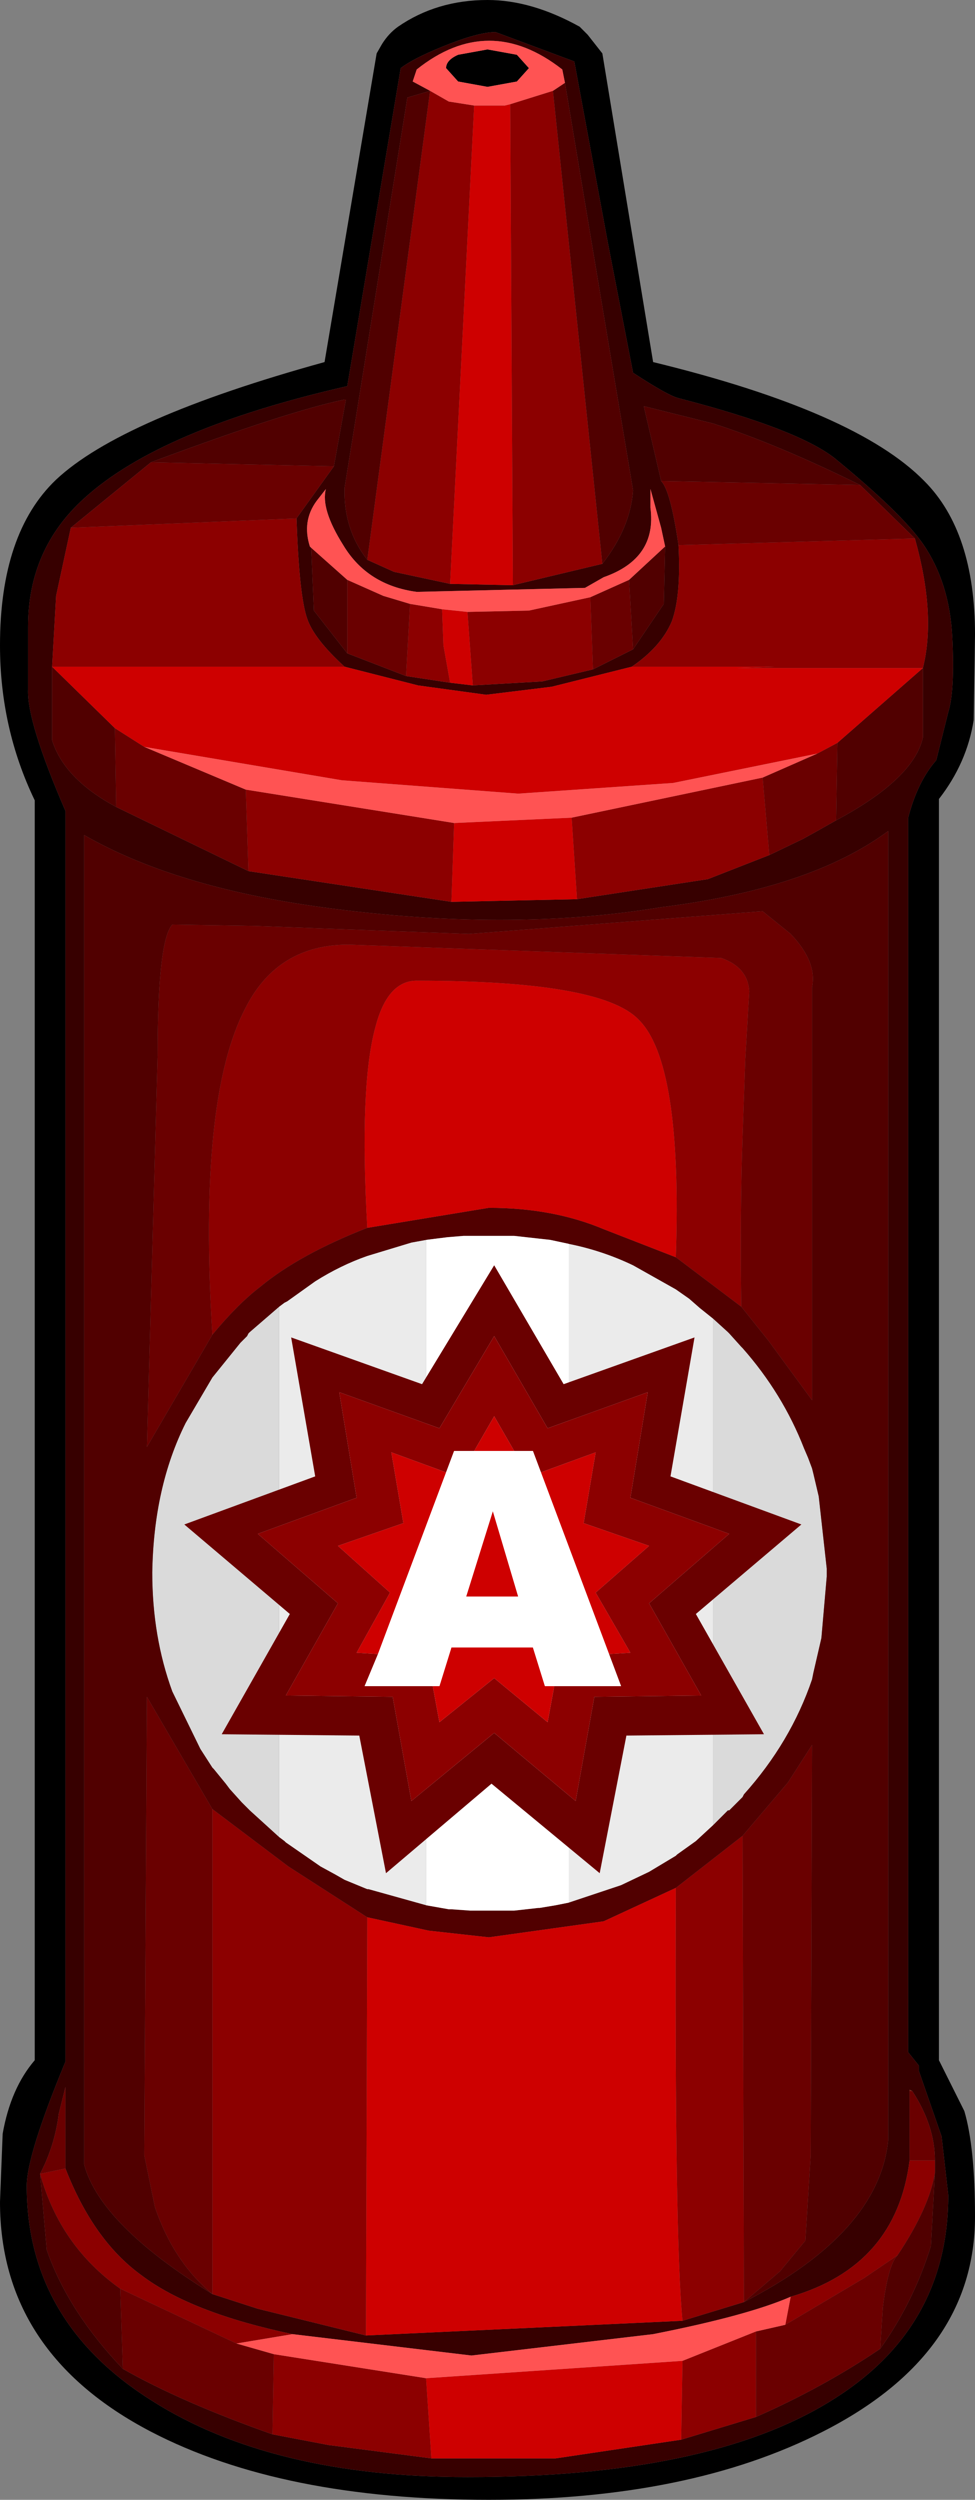<?xml version="1.0" encoding="UTF-8" standalone="no"?>
<svg xmlns:ffdec="https://www.free-decompiler.com/flash" xmlns:xlink="http://www.w3.org/1999/xlink" ffdec:objectType="shape" height="93.55px" width="36.5px" xmlns="http://www.w3.org/2000/svg">
  <rect width="100%" height="100%" fill="#808080" stroke="none"/>
  <g transform="matrix(1.0, 0.0, 0.0, 1.0, 0.0, 0.0)">
    <path d="M22.0 1.3 L22.55 2.0 24.45 13.55 Q32.05 15.4 34.6 18.0 36.5 19.9 36.5 23.75 L36.45 26.95 Q36.2 28.55 35.15 29.9 L35.15 77.1 35.25 77.3 36.1 79.0 Q36.5 80.35 36.5 82.95 36.5 88.1 30.8 91.0 25.8 93.55 18.3 93.55 10.55 93.55 5.65 91.0 0.0 88.05 0.0 82.4 L0.1 79.85 Q0.4 78.15 1.3 77.1 L1.3 29.95 Q0.0 27.25 0.0 24.15 0.0 19.95 2.1 17.95 4.55 15.65 12.15 13.55 L14.1 2.0 14.3 1.65 Q14.55 1.25 14.9 1.0 16.35 0.0 18.25 0.0 19.9 0.0 21.7 1.0 L22.0 1.3 M22.75 9.05 L21.5 2.3 18.55 1.2 Q17.9 1.2 16.55 1.75 15.45 2.2 15.0 2.55 L13.0 14.45 Q6.0 16.05 3.15 18.65 1.05 20.55 1.05 23.45 L1.05 25.8 Q1.0 27.0 2.45 30.35 L2.45 77.15 Q1.0 80.65 1.0 81.8 1.0 86.9 5.7 89.85 10.2 92.7 17.5 92.7 26.5 92.7 31.1 89.85 35.5 87.15 35.5 82.15 L35.25 79.95 34.4 77.5 34.4 77.3 34.0 76.8 34.0 30.6 Q34.35 29.25 35.05 28.45 L35.5 26.65 Q35.75 25.85 35.65 23.85 35.55 21.8 34.55 20.35 33.75 19.2 31.25 17.15 29.85 16.05 25.4 14.9 25.0 14.8 23.7 13.95 L22.75 9.05 M19.35 2.05 L19.8 2.55 19.35 3.05 18.25 3.25 17.15 3.05 16.7 2.55 Q16.7 2.25 17.15 2.05 L18.25 1.85 19.35 2.05" fill="#000000" fill-rule="evenodd" stroke="none"/>
    <path d="M34.05 78.25 L34.05 78.2 34.15 78.25 34.05 78.25" fill="#7e2616" fill-rule="evenodd" stroke="none"/>
    <path d="M10.45 48.9 L10.65 48.75 10.75 48.7 11.8 47.95 Q12.75 47.35 13.75 47.0 L15.4 46.5 15.95 46.4 15.95 71.3 13.8 70.7 13.75 70.7 12.9 70.35 12.55 70.15 12.0 69.85 11.35 69.4 10.7 68.95 10.65 68.9 10.45 68.75 10.45 48.9 M21.3 46.55 Q22.55 46.8 23.7 47.35 L24.5 47.8 25.3 48.25 25.8 48.6 26.2 48.95 26.7 49.35 26.7 68.3 26.05 68.9 25.35 69.4 25.3 69.45 24.3 70.05 23.25 70.55 21.3 71.2 21.3 46.55" fill="#ebebeb" fill-rule="evenodd" stroke="none"/>
    <path d="M26.7 49.35 L27.25 49.85 27.3 49.9 27.75 50.4 27.8 50.45 Q29.3 52.15 30.1 54.2 L30.25 54.55 30.4 54.95 30.45 55.15 30.65 56.0 30.95 58.7 30.95 58.85 30.95 59.0 30.75 61.3 30.45 62.6 30.4 62.85 Q29.6 65.2 27.85 67.15 L27.8 67.25 27.35 67.7 27.3 67.75 27.25 67.75 26.7 68.3 26.7 49.35 M10.45 68.75 L9.35 67.75 9.1 67.5 9.05 67.45 8.6 66.95 8.45 66.75 8.0 66.2 7.95 66.15 7.5 65.45 6.45 63.3 Q5.7 61.25 5.7 58.85 5.75 55.65 6.95 53.25 L7.95 51.55 9.0 50.25 9.25 50.0 9.3 49.9 9.35 49.85 10.45 48.9 10.45 68.75" fill="#dadada" fill-rule="evenodd" stroke="none"/>
    <path d="M21.15 3.1 L21.05 2.6 Q18.3 0.45 15.6 2.6 L15.45 3.05 16.1 3.4 15.25 3.65 12.9 18.25 Q12.85 19.8 13.75 20.95 L14.75 21.4 16.85 21.85 19.2 21.9 22.55 21.1 Q23.6 19.75 23.7 18.35 L21.15 3.1 M22.75 9.05 L23.7 13.95 Q25.0 14.8 25.4 14.9 29.85 16.05 31.25 17.15 33.75 19.2 34.55 20.35 35.55 21.8 35.65 23.85 35.75 25.85 35.5 26.65 L35.05 28.45 Q34.35 29.25 34.0 30.6 L34.0 76.8 34.4 77.3 34.4 77.5 35.25 79.95 35.5 82.15 Q35.5 87.15 31.1 89.85 26.5 92.7 17.5 92.7 10.2 92.7 5.7 89.85 1.0 86.9 1.0 81.8 1.0 80.65 2.45 77.15 L2.45 30.35 Q1.0 27.0 1.05 25.8 L1.05 23.45 Q1.05 20.55 3.15 18.65 6.0 16.05 13.0 14.45 L15.0 2.55 Q15.45 2.2 16.55 1.75 17.9 1.2 18.55 1.2 L21.5 2.3 22.75 9.05 M32.2 18.15 Q29.05 16.6 26.7 15.85 L24.1 15.2 24.75 18.0 Q25.1 18.35 25.4 20.4 25.5 22.3 25.15 23.25 24.75 24.2 23.65 24.95 L20.65 25.7 18.2 26.0 15.65 25.65 12.9 24.95 Q11.75 23.9 11.5 23.15 11.2 22.3 11.1 19.4 L12.5 17.45 12.95 14.95 12.9 14.95 Q10.75 15.4 5.65 17.3 L2.65 19.75 2.1 22.3 1.95 24.95 1.95 27.7 Q2.4 29.15 4.35 30.2 L9.3 32.6 16.9 33.75 21.6 33.65 26.5 32.9 28.8 32.0 30.05 31.4 Q30.6 31.1 31.3 30.7 34.2 29.15 34.55 27.6 L34.55 25.0 Q35.05 23.0 34.25 20.15 L32.2 18.15 M23.7 24.3 L24.85 22.6 24.9 20.45 24.75 19.75 24.35 18.3 24.35 19.0 Q24.6 20.9 22.6 21.6 L21.9 22.0 15.6 22.15 Q13.75 21.9 12.85 20.4 12.0 19.05 12.2 18.3 L11.85 18.75 Q11.3 19.5 11.6 20.45 L11.65 20.5 11.75 22.85 13.0 24.45 15.2 25.3 16.85 25.55 17.7 25.65 20.3 25.5 22.2 25.05 23.7 24.3 M27.85 86.15 Q32.9 83.55 33.25 80.1 L33.25 31.1 Q30.35 33.25 24.75 33.95 19.0 34.9 12.05 33.95 6.55 33.2 3.15 31.25 L3.15 81.0 Q3.75 83.25 7.95 85.85 L9.65 86.4 13.7 87.4 25.55 86.85 27.85 86.15 M2.45 81.15 L2.45 78.1 2.2 79.1 Q2.05 80.3 1.5 81.35 L1.75 84.2 Q2.55 86.5 4.6 88.65 6.8 89.9 10.2 91.1 L12.3 91.5 16.15 92.0 20.8 92.0 25.5 91.3 28.3 90.45 Q30.8 89.35 32.95 87.9 34.2 86.15 34.85 84.05 L35.0 81.3 35.0 81.15 35.0 80.9 35.0 80.85 Q35.0 79.55 34.15 78.25 L34.05 78.2 34.05 78.25 34.05 80.85 Q33.55 84.8 29.6 85.95 28.0 86.65 24.45 87.35 L17.65 88.15 10.95 87.35 Q7.15 86.55 5.3 85.15 3.5 83.85 2.45 81.15" fill="#370000" fill-rule="evenodd" stroke="none"/>
    <path d="M16.1 3.4 L16.8 3.8 17.75 3.95 16.85 21.85 14.75 21.4 13.75 20.95 16.1 3.4 M19.1 3.9 L20.7 3.4 22.55 21.1 19.2 21.9 19.1 3.9 M34.25 20.15 Q35.05 23.0 34.55 25.0 L27.6 25.0 29.0 24.95 23.65 24.95 Q24.75 24.2 25.15 23.25 25.5 22.3 25.4 20.4 L34.25 20.15 M28.8 32.0 L26.5 32.9 21.6 33.65 21.4 30.6 28.55 29.1 28.8 32.0 M16.9 33.75 L9.3 32.6 9.2 29.55 17.0 30.8 16.9 33.75 M1.95 24.95 L2.1 22.3 2.65 19.75 11.1 19.4 Q11.2 22.3 11.5 23.15 11.75 23.9 12.9 24.95 L1.95 24.95 M22.1 22.35 L22.2 25.05 20.3 25.5 17.7 25.65 17.5 22.9 19.8 22.85 22.1 22.35 M15.2 25.3 L15.35 22.6 16.55 22.8 16.6 24.15 16.85 25.55 15.2 25.3 M27.75 48.9 L25.3 47.05 Q25.55 39.75 23.9 38.15 22.5 36.7 15.6 36.7 14.5 36.7 14.05 38.45 13.45 40.65 13.75 45.95 11.2 46.95 9.75 48.15 8.9 48.8 7.95 49.95 7.4 41.1 9.2 37.7 10.4 35.35 13.05 35.35 L27.0 35.85 Q28.0 36.2 28.05 37.1 L27.9 39.65 27.8 42.5 Q27.7 45.35 27.75 48.9 M27.85 86.15 L25.55 86.85 Q25.25 83.8 25.3 70.65 L27.8 68.7 27.85 86.15 M13.7 87.4 L9.65 86.4 7.95 85.85 7.95 67.7 10.8 69.85 13.75 71.75 13.7 87.4 M1.5 81.35 L2.45 81.15 Q3.5 83.85 5.3 85.15 7.15 86.55 10.95 87.35 L8.85 87.7 4.5 85.65 Q2.25 84.05 1.5 81.35 M29.6 85.95 Q33.55 84.8 34.05 80.85 L35.0 80.85 35.0 80.9 35.0 81.15 35.0 81.3 Q34.8 82.6 33.6 84.4 L32.35 85.25 29.4 87.0 29.6 85.95 M28.3 90.45 L25.5 91.3 25.55 88.35 28.3 87.25 28.3 90.45 M16.15 92.0 L12.3 91.5 10.2 91.1 10.25 88.1 15.95 89.0 16.15 92.0" fill="#8c0000" fill-rule="evenodd" stroke="none"/>
    <path d="M32.2 18.15 L34.25 20.15 25.4 20.4 Q25.1 18.35 24.75 18.0 L32.2 18.15 M31.3 30.7 Q30.6 31.1 30.05 31.4 L28.8 32.0 28.55 29.1 30.6 28.2 31.35 27.8 31.3 30.7 M9.3 32.6 L4.35 30.2 4.3 27.25 5.4 27.95 9.2 29.55 9.3 32.6 M2.65 19.75 L5.65 17.3 12.5 17.45 11.1 19.4 2.65 19.75 M23.55 21.7 L23.7 24.3 22.2 25.05 22.1 22.35 23.55 21.7 M13.0 24.45 L13.0 21.7 14.35 22.3 15.35 22.6 15.2 25.3 13.0 24.45 M7.95 49.95 L5.5 54.15 5.9 39.5 Q5.9 35.2 6.45 34.6 L9.55 34.65 17.55 34.95 28.55 34.1 29.6 34.95 Q30.6 36.0 30.4 36.95 L30.4 52.4 28.75 50.15 27.75 48.9 Q27.7 45.35 27.8 42.5 L27.9 39.65 28.05 37.1 Q28.0 36.2 27.0 35.85 L13.05 35.35 Q10.4 35.35 9.2 37.7 7.4 41.1 7.95 49.95 M7.95 85.85 Q6.5 84.65 5.8 82.6 L5.4 80.65 5.5 63.5 7.95 67.7 7.95 85.85 M27.8 68.7 L29.5 66.7 30.4 65.3 30.35 80.65 30.15 83.85 29.2 85.0 27.85 86.15 27.8 68.7 M1.5 81.35 Q2.05 80.3 2.2 79.1 L2.45 78.1 2.45 81.15 1.5 81.35 M34.05 80.85 L34.05 78.25 34.15 78.25 Q35.0 79.55 35.0 80.85 L34.05 80.85 M32.95 87.9 Q30.8 89.35 28.3 90.45 L28.3 87.25 29.4 87.0 32.35 85.25 33.6 84.4 Q33.25 84.75 33.05 86.35 L32.95 87.9 M10.2 91.1 Q6.8 89.9 4.6 88.65 L4.5 85.65 8.85 87.7 10.25 88.1 10.2 91.1" fill="#6a0000" fill-rule="evenodd" stroke="none"/>
    <path d="M20.7 3.4 L21.15 3.1 23.7 18.35 Q23.6 19.75 22.55 21.1 L20.7 3.4 M13.75 20.95 Q12.85 19.8 12.9 18.25 L15.25 3.65 16.1 3.4 13.75 20.95 M24.75 18.0 L24.1 15.2 26.7 15.85 Q29.05 16.6 32.2 18.15 L24.75 18.0 M34.55 25.0 L34.55 27.6 Q34.2 29.15 31.3 30.7 L31.35 27.8 34.55 25.0 M4.35 30.2 Q2.4 29.15 1.95 27.7 L1.95 24.95 4.3 27.25 4.35 30.2 M5.65 17.3 Q10.75 15.4 12.9 14.95 L12.95 14.95 12.5 17.45 5.65 17.3 M23.7 24.3 L23.55 21.7 24.9 20.45 24.85 22.6 23.7 24.3 M13.0 21.7 L13.0 24.45 11.75 22.85 11.65 20.5 13.0 21.7 M27.75 48.9 L28.75 50.15 30.4 52.4 30.4 36.95 Q30.6 36.0 29.6 34.95 L28.55 34.1 17.55 34.95 9.55 34.65 6.45 34.6 Q5.9 35.2 5.9 39.5 L5.5 54.15 7.95 49.95 Q8.9 48.8 9.75 48.15 11.2 46.95 13.75 45.95 L18.3 45.2 Q20.7 45.2 22.6 46.0 L25.3 47.05 27.75 48.9 M15.95 46.4 L15.4 46.5 13.75 47.0 Q12.75 47.35 11.8 47.95 L10.75 48.7 10.65 48.75 10.45 48.9 9.35 49.85 9.3 49.9 9.25 50.0 9.0 50.25 7.95 51.55 6.95 53.25 Q5.75 55.65 5.7 58.85 5.7 61.25 6.45 63.3 L7.5 65.45 7.95 66.15 8.0 66.2 8.45 66.75 8.6 66.95 9.05 67.45 9.1 67.5 9.35 67.75 10.45 68.75 10.65 68.9 10.7 68.95 11.35 69.4 12.0 69.85 12.55 70.15 12.9 70.35 13.75 70.7 13.8 70.7 15.95 71.3 16.8 71.45 16.9 71.45 17.6 71.5 19.25 71.5 20.15 71.4 20.2 71.4 20.8 71.3 21.3 71.2 23.25 70.55 24.3 70.05 25.3 69.45 25.35 69.4 26.05 68.9 26.7 68.3 27.25 67.75 27.3 67.75 27.35 67.7 27.8 67.25 27.85 67.15 Q29.6 65.2 30.4 62.85 L30.45 62.6 30.75 61.3 30.95 59.0 30.95 58.85 30.95 58.7 30.65 56.0 30.45 55.15 30.4 54.95 30.25 54.55 30.1 54.2 Q29.3 52.15 27.8 50.45 L27.75 50.4 27.3 49.9 27.25 49.85 26.7 49.35 26.2 48.95 25.8 48.6 25.3 48.25 24.5 47.8 23.7 47.35 Q22.55 46.8 21.3 46.55 L20.6 46.4 20.15 46.35 19.25 46.25 17.35 46.25 16.75 46.3 15.95 46.4 M7.95 85.85 Q3.75 83.25 3.15 81.0 L3.15 31.25 Q6.55 33.2 12.05 33.95 19.0 34.9 24.75 33.95 30.35 33.25 33.25 31.1 L33.25 80.1 Q32.9 83.55 27.85 86.15 L29.2 85.0 30.15 83.85 30.35 80.65 30.4 65.3 29.5 66.7 27.8 68.7 25.3 70.65 22.6 71.9 18.3 72.5 16.05 72.25 13.75 71.75 10.8 69.85 7.95 67.7 5.5 63.5 5.4 80.65 5.8 82.6 Q6.5 84.65 7.95 85.85 M35.0 81.3 L34.85 84.05 Q34.2 86.15 32.95 87.9 L33.05 86.35 Q33.25 84.75 33.6 84.4 34.8 82.6 35.0 81.3 M4.6 88.65 Q2.55 86.5 1.75 84.2 L1.5 81.35 Q2.25 84.05 4.5 85.65 L4.6 88.65" fill="#510000" fill-rule="evenodd" stroke="none"/>
    <path d="M17.75 3.95 L18.9 3.95 19.1 3.9 19.2 21.9 16.85 21.85 17.75 3.95 M21.6 33.65 L16.9 33.75 17.0 30.8 21.4 30.6 21.6 33.65 M12.9 24.95 L15.65 25.65 18.2 26.0 20.65 25.7 23.65 24.95 29.0 24.95 27.6 25.0 34.55 25.0 31.35 27.8 30.6 28.2 25.2 29.3 19.4 29.7 12.8 29.2 5.4 27.95 4.3 27.25 1.95 24.95 12.9 24.95 M16.85 25.55 L16.6 24.15 16.55 22.8 17.5 22.9 17.7 25.65 16.85 25.55 M25.3 47.05 L22.6 46.0 Q20.7 45.2 18.3 45.2 L13.75 45.95 Q13.45 40.65 14.05 38.45 14.5 36.7 15.6 36.7 22.5 36.7 23.9 38.15 25.55 39.75 25.3 47.05 M25.55 86.85 L13.7 87.4 13.75 71.75 16.05 72.25 18.3 72.5 22.6 71.9 25.3 70.65 Q25.25 83.8 25.55 86.85 M25.5 91.3 L20.8 92.0 16.15 92.0 15.95 89.0 25.55 88.35 25.5 91.3" fill="#ce0000" fill-rule="evenodd" stroke="none"/>
    <path d="M16.1 3.4 L15.45 3.05 15.6 2.6 Q18.3 0.45 21.05 2.6 L21.15 3.1 20.7 3.4 19.1 3.9 18.9 3.95 17.75 3.95 16.8 3.8 16.1 3.4 M24.9 20.45 L23.55 21.7 22.1 22.35 19.8 22.85 17.5 22.9 16.55 22.8 15.35 22.6 14.35 22.3 13.0 21.7 11.65 20.5 11.6 20.45 Q11.3 19.5 11.85 18.75 L12.2 18.3 Q12.0 19.05 12.85 20.4 13.75 21.9 15.6 22.15 L21.9 22.0 22.6 21.6 Q24.6 20.9 24.35 19.0 L24.35 18.3 24.75 19.75 24.9 20.45 M19.35 2.05 L18.25 1.85 17.15 2.05 Q16.7 2.25 16.7 2.55 L17.15 3.05 18.25 3.25 19.35 3.05 19.8 2.55 19.35 2.05 M5.4 27.95 L12.8 29.2 19.4 29.7 25.2 29.3 30.6 28.2 28.55 29.1 21.4 30.6 17.0 30.8 9.2 29.55 5.4 27.95 M10.95 87.35 L17.65 88.15 24.45 87.35 Q28.0 86.65 29.6 85.95 L29.4 87.0 28.3 87.25 25.55 88.35 15.95 89.0 10.25 88.1 8.85 87.7 10.95 87.35" fill="#ff5353" fill-rule="evenodd" stroke="none"/>
    <path d="M15.95 46.4 L16.75 46.3 17.35 46.25 19.25 46.25 20.15 46.35 20.6 46.4 21.3 46.55 21.3 71.2 20.8 71.3 20.2 71.4 20.15 71.4 19.25 71.5 17.6 71.5 16.9 71.45 16.8 71.45 15.95 71.3 15.95 46.4" fill="#ffffff" fill-rule="evenodd" stroke="none"/>
    <path d="M20.25 55.1 L22.3 54.35 21.85 57.0 24.3 57.85 22.3 59.6 23.6 61.85 22.8 61.9 20.25 55.1 M20.75 63.1 L20.5 64.45 18.5 62.8 16.45 64.45 16.2 63.1 16.45 63.1 16.9 61.65 19.95 61.65 20.4 63.1 20.75 63.1 M14.15 61.9 L13.35 61.85 14.6 59.6 12.65 57.85 15.1 57.0 14.65 54.35 16.7 55.1 14.15 61.9 M17.75 54.3 L18.5 53.0 19.25 54.3 17.75 54.3 M18.45 56.55 L19.4 59.75 17.45 59.75 18.45 56.55" fill="#ce0000" fill-rule="evenodd" stroke="none"/>
    <path d="M22.8 61.9 L23.6 61.85 22.3 59.6 24.3 57.85 21.85 57.0 22.3 54.35 20.25 55.1 19.95 54.3 19.25 54.3 18.5 53.0 17.75 54.3 17.0 54.3 16.7 55.1 14.65 54.35 15.1 57.0 12.65 57.85 14.6 59.6 13.35 61.85 14.15 61.9 13.65 63.1 16.2 63.1 16.45 64.45 18.5 62.8 20.5 64.45 20.75 63.1 23.25 63.1 22.8 61.9 M24.25 52.1 L23.6 56.05 27.3 57.4 24.3 60.0 26.25 63.45 22.25 63.5 21.55 67.4 18.5 64.85 15.4 67.4 14.7 63.5 10.7 63.45 12.65 60.0 9.65 57.4 13.35 56.05 12.7 52.1 16.45 53.45 18.5 50.0 20.5 53.45 24.25 52.1" fill="#8c0000" fill-rule="evenodd" stroke="none"/>
    <path d="M22.8 61.9 L23.25 63.1 20.75 63.1 20.4 63.1 19.95 61.65 16.9 61.65 16.45 63.1 16.2 63.1 13.65 63.1 14.15 61.9 16.7 55.1 17.0 54.3 17.75 54.3 19.25 54.3 19.95 54.3 20.25 55.1 22.8 61.9 M18.45 56.55 L17.45 59.75 19.4 59.75 18.45 56.55" fill="#ffffff" fill-rule="evenodd" stroke="none"/>
    <path d="M24.25 52.1 L20.5 53.45 18.5 50.0 16.45 53.45 12.7 52.1 13.35 56.05 9.65 57.4 12.65 60.0 10.7 63.45 14.7 63.5 15.4 67.4 18.5 64.85 21.55 67.4 22.25 63.5 26.25 63.45 24.3 60.0 27.3 57.4 23.6 56.05 24.25 52.1 M30.0 57.05 L26.05 60.4 28.6 64.9 23.45 64.95 22.45 70.1 18.4 66.75 14.45 70.1 13.45 64.95 8.3 64.9 10.85 60.4 6.9 57.05 11.8 55.25 10.9 50.05 15.8 51.8 18.5 47.35 21.1 51.8 26.0 50.05 25.1 55.25 30.0 57.05" fill="#6a0000" fill-rule="evenodd" stroke="none"/>
  </g>
</svg>
